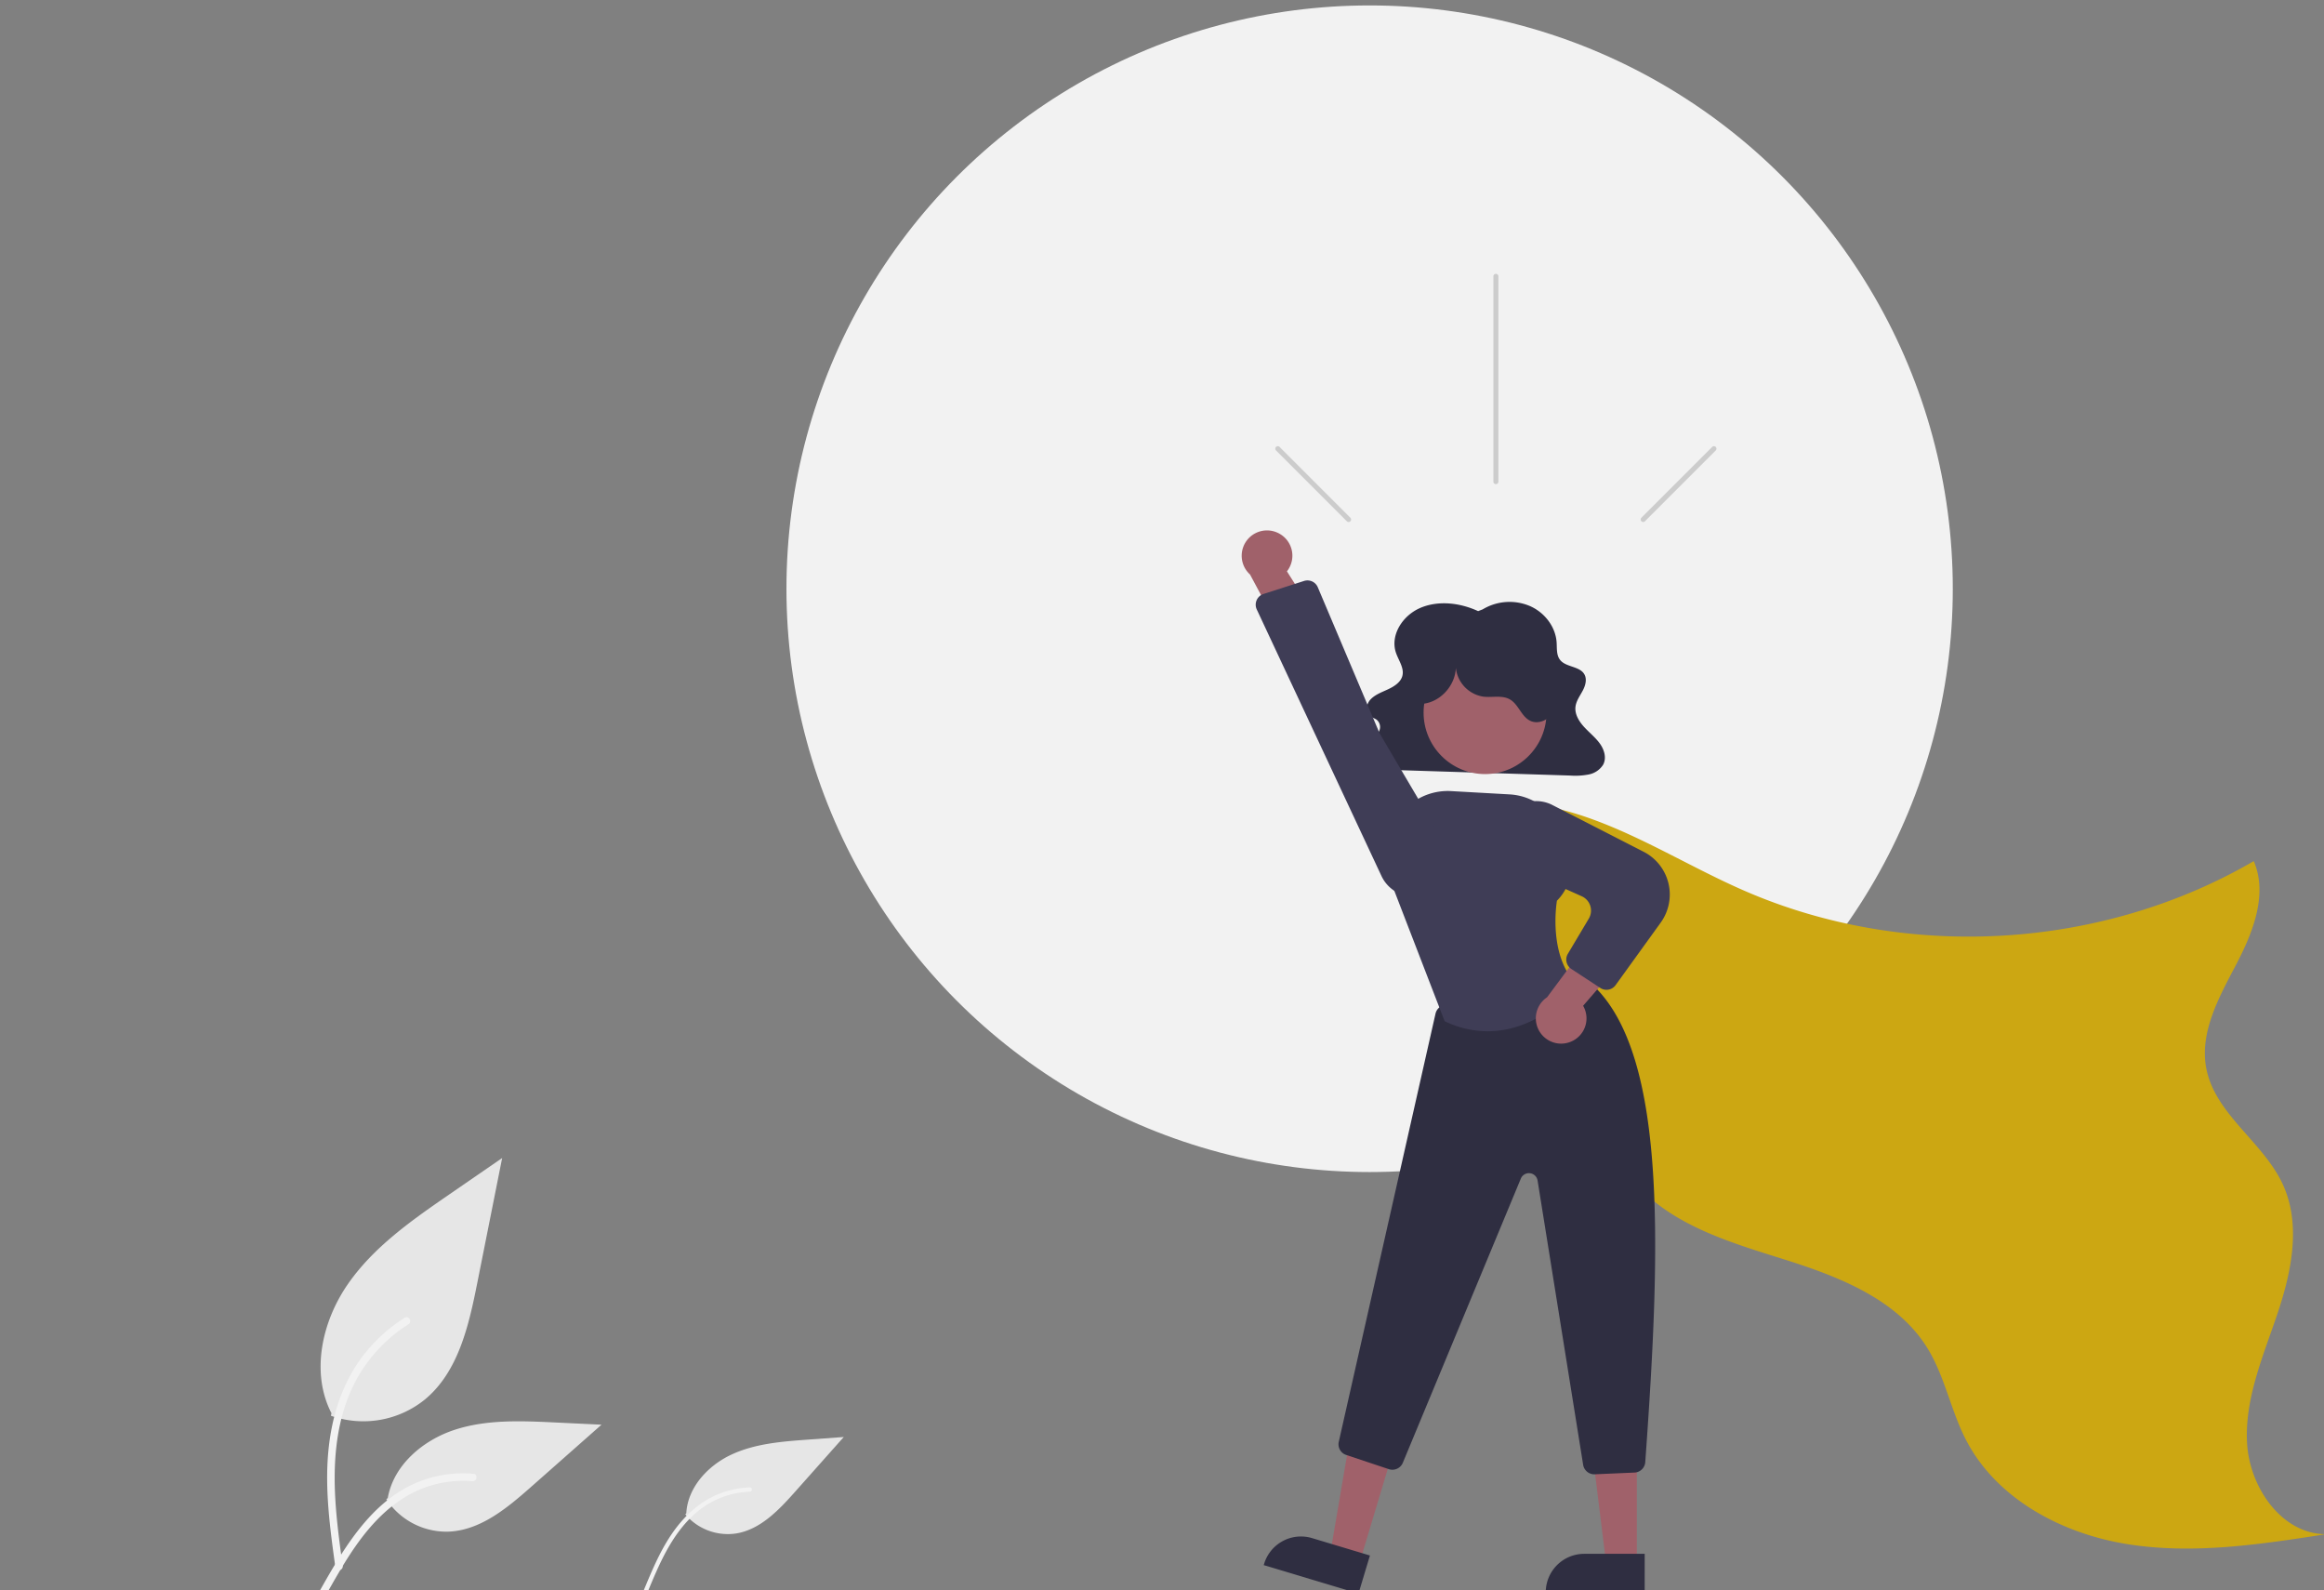 <?xml version="1.0" encoding="UTF-8" standalone="no"?>
<svg
   xmlns:dc="http://purl.org/dc/elements/1.1/"
   xmlns:cc="http://creativecommons.org/ns#"
   xmlns:rdf="http://www.w3.org/1999/02/22-rdf-syntax-ns#"
   xmlns:svg="http://www.w3.org/2000/svg"
   xmlns="http://www.w3.org/2000/svg"
   xmlns:sodipodi="http://sodipodi.sourceforge.net/DTD/sodipodi-0.dtd"
   xmlns:inkscape="http://www.inkscape.org/namespaces/inkscape"
   id="a6791429-d438-45aa-bc7c-827b738cb04a"
   data-name="Layer 1"
   width="928.526"
   height="635.213"
   viewBox="0 0 928.526 635.213"
   version="1.1"
   sodipodi:docname="hero.svg"
   inkscape:version="1.0.1 (0767f8302a, 2020-10-17)">
  <rect x="0" y="0" width="928.526" height="635.213" fill="#808080" stroke="none"/>
  <defs
     id="defs55" />
  <sodipodi:namedview
     pagecolor="#ffffff"
     bordercolor="#666666"
     borderopacity="1"
     objecttolerance="10"
     gridtolerance="10"
     guidetolerance="10"
     inkscape:pageopacity="0"
     inkscape:pageshadow="2"
     inkscape:window-width="1343"
     inkscape:window-height="830"
     id="namedview53"
     showgrid="false"
     inkscape:zoom="0.79815799"
     inkscape:cx="313.91677"
     inkscape:cy="317.60629"
     inkscape:window-x="451"
     inkscape:window-y="123"
     inkscape:window-maximized="0"
     inkscape:current-layer="a6791429-d438-45aa-bc7c-827b738cb04a" />
  <circle
     cx="547.215"
     cy="235.168"
     r="233"
     fill="#f2f2f2"
     id="circle2" />
  <path
     d="m 132.218,565.514 a 39.063,39.063 0 0 0 37.721,-6.645 c 13.212,-11.089 17.354,-29.359 20.725,-46.275 l 9.969,-50.036 -20.872,14.371 c -15.01,10.335 -30.357,21.001 -40.75,35.971 -10.393,14.97 -14.929,35.405 -6.579,51.603"
     fill="#e6e6e6"
     id="path4" />
  <path
     d="m 134.002,626.092 c -2.112,-15.387 -4.285,-30.973 -2.803,-46.525 1.316,-13.812 5.53,-27.303 14.109,-38.364 a 63.82,63.82 0 0 1 16.374,-14.837 c 1.637,-1.034 3.144,1.561 1.514,2.59 a 60.672,60.672 0 0 0 -23.999,28.956 c -5.225,13.289 -6.064,27.776 -5.164,41.893 0.544,8.537 1.698,17.019 2.861,25.489 a 1.554,1.554 0 0 1 -1.048,1.845 1.509,1.509 0 0 1 -1.845,-1.048 z"
     fill="#f2f2f2"
     id="path6" />
  <path
     d="m 273.803,604.899 a 22.264,22.264 0 0 0 20.462,7.606 c 9.693,-1.644 16.995,-9.432 23.529,-16.778 l 19.325,-21.728 -14.405,1.05 c -10.359,0.755 -20.98,1.575 -30.405,5.94 -9.425,4.365 -17.546,13.104 -18.109,23.476"
     fill="#e6e6e6"
     id="path8" />
  <path
     d="m 257.218,635.198 c 3.397,-8.175 6.821,-16.463 12.033,-23.683 4.628,-6.412 10.589,-11.83 17.996,-14.796 a 36.374,36.374 0 0 1 12.328,-2.575 c 1.103,-0.036 1.096,1.674 -0.002,1.71 a 34.579,34.579 0 0 0 -20.146,7.319 c -6.4,5.028 -10.988,11.909 -14.615,19.11 -2.193,4.354 -4.071,8.857 -5.94,13.357 a 0.886,0.886 0 0 1 -1.047,0.605 0.86,0.86 0 0 1 -0.605,-1.047 z"
     fill="#f2f2f2"
     id="path10" />
  <path
     d="m 154.349,598.863 a 28.755,28.755 0 0 0 25.055,12.931 c 12.683,-0.602 23.257,-9.454 32.775,-17.858 l 28.153,-24.857 -18.633,-0.892 c -13.4,-0.641 -27.145,-1.239 -39.908,2.893 -12.763,4.132 -24.533,14.077 -26.867,27.287"
     fill="#e6e6e6"
     id="path12" />
  <path
     d="m 128.032,634.938 c 10.168,-17.991 21.961,-37.986 43.035,-44.377 a 48.022,48.022 0 0 1 18.101,-1.869 c 1.922,0.166 1.442,3.128 -0.476,2.963 a 44.614,44.614 0 0 0 -28.886,7.642 c -8.145,5.544 -14.487,13.252 -19.854,21.425 -3.288,5.007 -6.233,10.226 -9.178,15.438 -0.941,1.666 -3.693,0.463 -2.74,-1.222 z"
     fill="#f2f2f2"
     id="path14" />
  <path
     d="m 567.139,327.849 c 20.217,-11.112 45.379,-8.882 67.161,-1.285 21.783,7.597 41.522,20.043 62.675,29.249 64.64,28.131 142.548,23.595 203.487,-11.848 5.763,13.406 -0.419,28.74 -7.211,41.656 -6.792,12.915 -14.532,26.914 -11.736,41.236 3.578,18.327 22.793,29.315 30.579,46.288 7.391,16.112 3.424,35.032 -2.246,51.827 -5.67,16.795 -13.028,33.715 -12.065,51.415 0.963,17.7 13.823,36.416 31.549,36.43 -26.269,4.082 -53.056,8.166 -79.309,3.983 -26.253,-4.183 -52.369,-18.068 -64.558,-41.693 -6.093,-11.809 -8.441,-25.386 -15.439,-36.682 -11.918,-19.241 -34.791,-28.289 -56.372,-35.108 -21.581,-6.819 -44.676,-13.388 -59.871,-30.162 -14.478,-15.982 -19.064,-38.246 -26.734,-58.401 a 186.537,186.537 0 0 0 -64.588,-84.23"
     fill="#cca712"
     id="path16" />
  <path
     d="m 590.564,244.112 c -7.097,-3.302 -15.81,-4.384 -23.032,-1.316 -7.221,3.068 -12.145,10.932 -9.809,17.891 1.059,3.155 3.47,6.258 2.531,9.445 -0.723,2.453 -3.245,4.072 -5.723,5.224 -2.477,1.151 -5.187,2.12 -6.978,4.062 -1.791,1.942 -2.165,5.285 0.073,6.791 0.737,0.496 1.659,0.732 2.374,1.254 a 3.772,3.772 0 0 1 1.164,4.222 8.893,8.893 0 0 1 -2.851,3.751 c -2.541,2.191 -5.898,4.698 -5.109,7.809 a 5.478,5.478 0 0 0 3.697,3.458 18.367,18.367 0 0 0 5.427,0.716 l 74.966,2.362 a 28.422,28.422 0 0 0 7.402,-0.413 8.762,8.762 0 0 0 5.813,-3.905 c 1.436,-2.657 0.493,-5.931 -1.28,-8.412 -1.773,-2.481 -4.282,-4.439 -6.355,-6.717 -2.073,-2.278 -3.769,-5.123 -3.404,-8.067 0.293,-2.357 1.847,-4.395 2.963,-6.537 1.116,-2.142 1.764,-4.818 0.319,-6.789 -2.037,-2.777 -6.927,-2.526 -9.243,-5.113 -1.748,-1.953 -1.41,-4.763 -1.584,-7.281 -0.418,-6.057 -4.611,-11.776 -10.58,-14.433 a 20.831,20.831 0 0 0 -18.953,1.291 z"
     fill="#2f2e41"
     id="path18" />
  <polygon
     points="530.644,618.571 538.663,571.604 555.992,576.811 542.385,622.099 "
     fill="#a0616a"
     id="polygon20"
     transform="translate(0.806,2.168)" />
  <path
     d="m 542.767,636.548 -37.859,-11.375 0.144,-0.479 a 15.386,15.386 0 0 1 19.163,-10.309 l 9.3e-4,2.8e-4 23.123,6.947 z"
     fill="#2f2e41"
     id="path22" />
  <polygon
     points="640.922,622.495 635.09,575.207 653.184,575.208 653.182,622.496 "
     fill="#a0616a"
     id="polygon24"
     transform="translate(0.806,2.168)" />
  <path
     d="m 657.115,636.548 -39.531,-0.001 v -0.5 a 15.386,15.386 0 0 1 15.386,-15.386 h 10e-4 l 24.144,10e-4 z"
     fill="#2f2e41"
     id="path26" />
  <path
     d="m 636.97,588.898 a 4.5,4.5 0 0 1 -4.441,-3.788 L 614.325,471.555 a 3.5,3.5 0 0 0 -6.688,-0.789 L 560.475,584.302 a 4.516,4.516 0 0 1 -5.579,2.544 l -17.034,-5.679 a 4.485,4.485 0 0 1 -2.966,-5.261 l 38.649,-171.021 a 4.525,4.525 0 0 1 3.372,-3.392 l 51.833,-12.032 a 4.562,4.562 0 0 1 3.708,0.77 c 34.13,24.799 31.247,105.821 24.886,193.798 a 4.502,4.502 0 0 1 -4.294,4.174 l -15.882,0.691 c -0.066,0.002 -0.132,0.004 -0.197,0.004 z"
     fill="#2f2e41"
     id="path28" />
  <circle
     cx="593.338"
     cy="284.639"
     r="24.561"
     fill="#a0616a"
     id="circle30" />
  <path
     d="m 594.398,411.936 a 39.899,39.899 0 0 1 -17.024,-3.935 l -0.183,-0.085 -0.072,-0.188 -22.03,-57.076 -0.419,-9.917 a 23.773,23.773 0 0 1 25.09,-24.74 l 23.388,1.317 a 23.787,23.787 0 0 1 22.437,23.61 c 0.607,1.167 4.921,10.292 -3.533,18.865 -0.316,1.952 -3.273,22.247 7.887,33.407 l 0.314,0.313 -0.274,0.349 c -0.178,0.227 -14.51,18.076 -35.581,18.079 z"
     fill="#3f3d56"
     id="path32" />
  <path
     d="m 627.24,416.241 a 10.056,10.056 0 0 0 5.277,-14.488 l 23.359,-27.043 -18.414,-2.397 -19.359,26.048 a 10.11,10.11 0 0 0 9.137,17.88 z"
     fill="#a0616a"
     id="path34" />
  <path
     d="m 641.845,395.368 a 4.489,4.489 0 0 1 -2.469,-0.74 l -11.553,-7.577 a 4.491,4.491 0 0 1 -1.399,-6.064 l 8.364,-14.052 a 6.272,6.272 0 0 0 -2.824,-8.932 l -24.028,-10.772 a 14.324,14.324 0 0 1 -8.112,-15.915 v 0 a 14.241,14.241 0 0 1 20.432,-9.754 l 36.452,18.679 a 19.177,19.177 0 0 1 6.805,28.289 l -18.02,24.97 a 4.489,4.489 0 0 1 -3.648,1.869 z"
     fill="#3f3d56"
     id="path36" />
  <path
     d="m 568.211,281.147 c 7.756,-0.623 14.196,-8.371 13.39,-16.111 a 13.009,13.009 0 0 0 11.141,13.246 c 3.558,0.392 7.458,-0.684 10.555,1.11 3.43,1.988 4.528,6.816 8.101,8.533 3.453,1.659 7.838,-0.604 9.543,-4.033 1.706,-3.43 1.287,-7.55 0.157,-11.21 a 31.652,31.652 0 0 0 -52.69,-12.975 c -3.261,3.28 -5.851,7.461 -6.271,12.068 -0.42,4.607 1.717,9.605 5.854,11.675 z"
     fill="#2f2e41"
     id="path38" />
  <path
     d="m 511.07,213.112 a 10.056,10.056 0 0 1 3.105,15.104 l 19.159,30.165 -18.567,-0.318 -15.347,-28.596 a 10.11,10.11 0 0 1 11.651,-16.354 z"
     fill="#a0616a"
     id="path40" />
  <path
     d="m 526.513,234.592 24.674,58.302 25.869,43.864 a 14.189,14.189 0 0 1 -8.12,20.79 v 0 a 14.265,14.265 0 0 1 -16.951,-7.569 L 502.127,243.446 a 4.5,4.5 0 0 1 2.699,-6.192 l 16.166,-5.193 a 4.6,4.6 0 0 1 0.942,-0.197 4.474,4.474 0 0 1 4.578,2.727 z"
     fill="#3f3d56"
     id="path42" />
  <path
     d="m 598.664,110.381 v 82 a 1,1 0 1 1 -2,0 v -82 a 1,1 0 0 1 2,0 z"
     fill="#ccc"
     id="path46" />
  <path
     d="m 685.49,179.946 -28.284,28.284 a 1,1 0 0 1 -1.414,-1.414 l 28.284,-28.284 a 1,1 0 1 1 1.414,1.414 z"
     fill="#ccc"
     id="path48" />
  <path
     d="m 509.839,179.946 28.284,28.284 a 1,1 0 0 0 1.414,-1.414 L 511.253,178.531 a 1,1 0 1 0 -1.414,1.414 z"
     fill="#ccc"
     id="path50" />
</svg>
